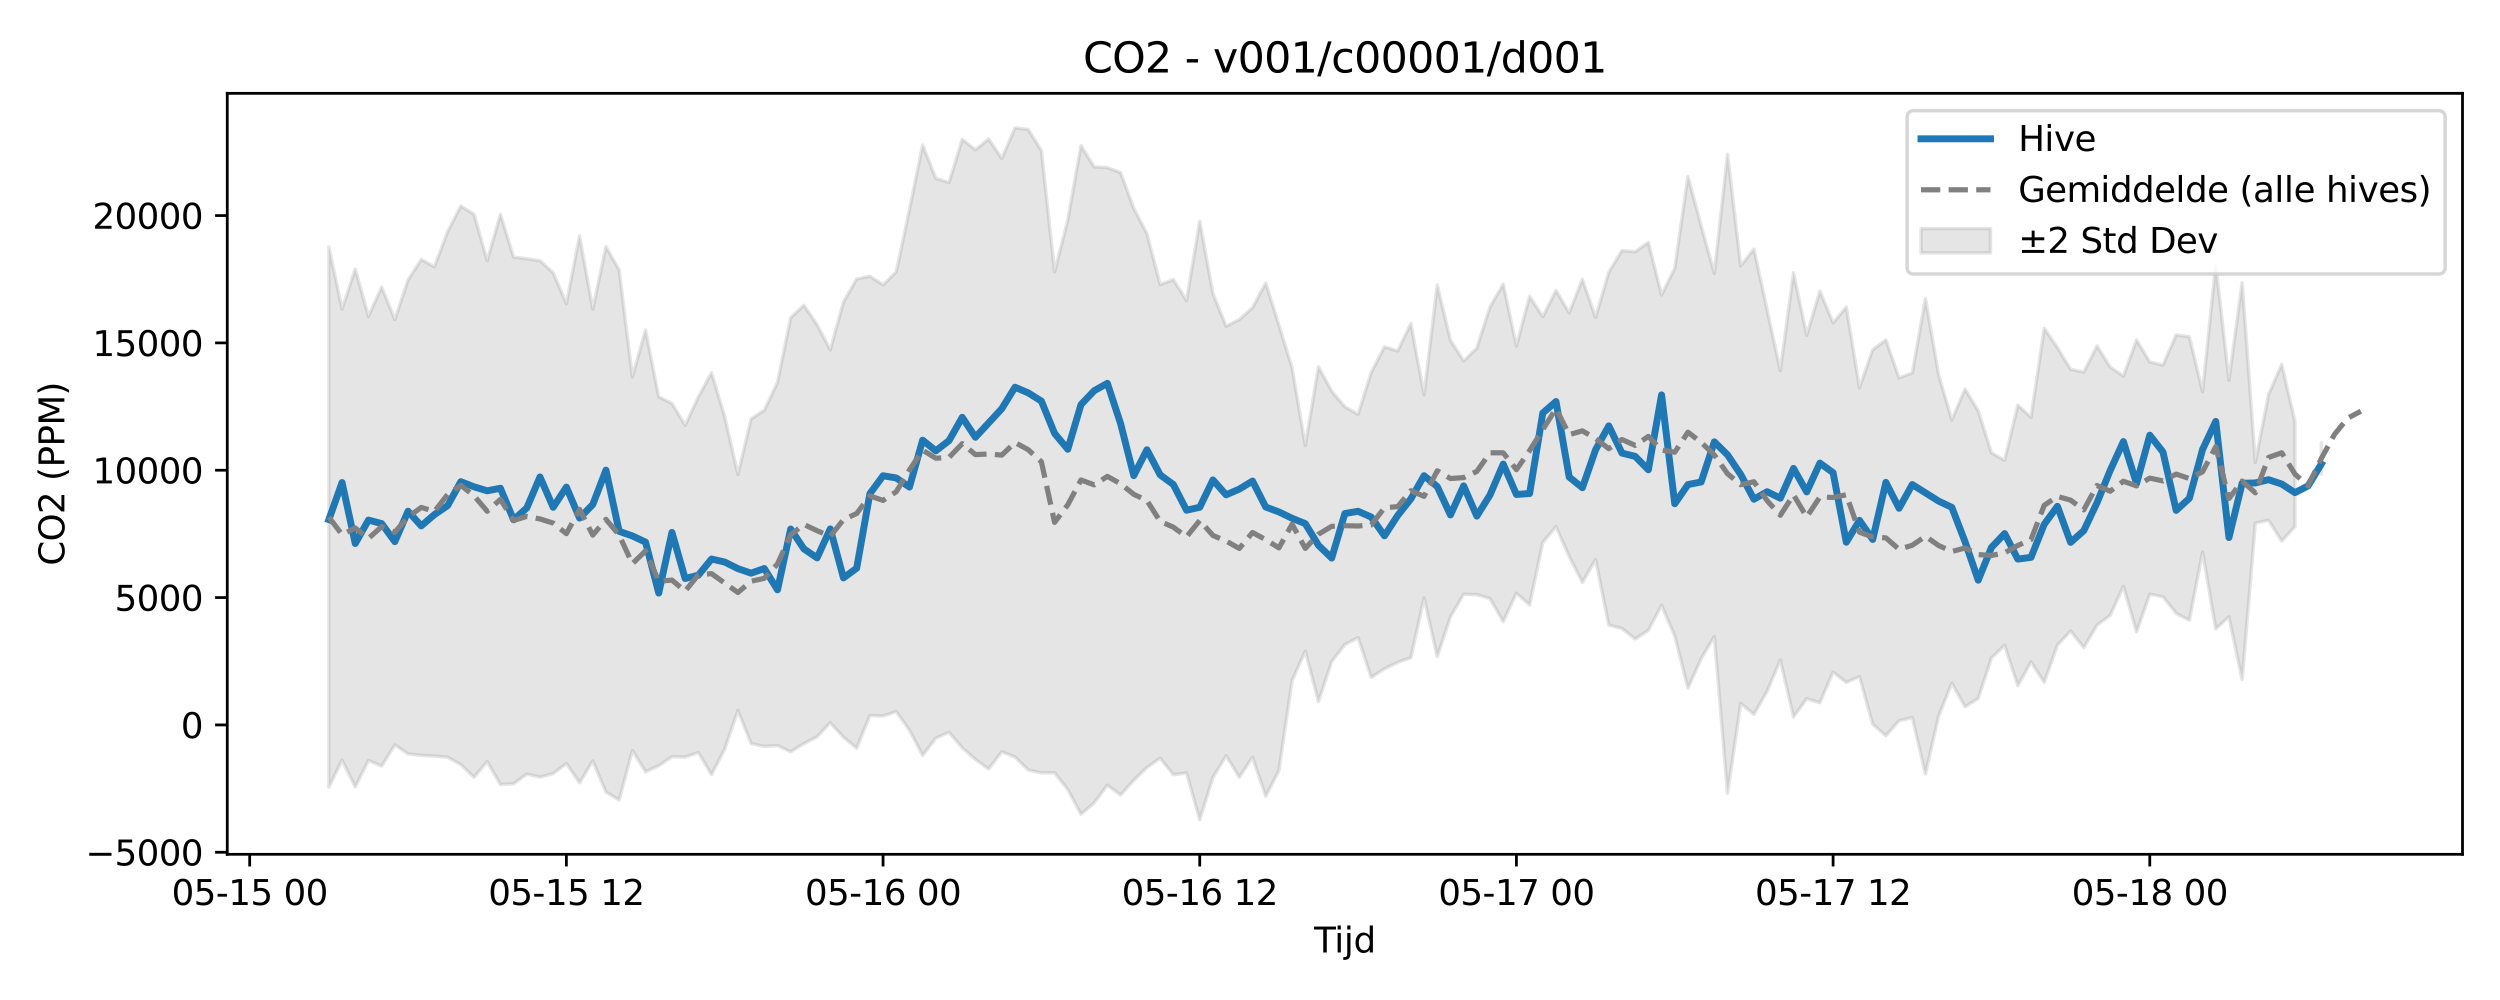 <?xml version="1.0" encoding="utf-8" standalone="no"?>
<!DOCTYPE svg PUBLIC "-//W3C//DTD SVG 1.1//EN"
  "http://www.w3.org/Graphics/SVG/1.1/DTD/svg11.dtd">
<svg xmlns:xlink="http://www.w3.org/1999/xlink" width="720pt" height="288pt" viewBox="0 0 720 288" xmlns="http://www.w3.org/2000/svg" version="1.1">
 <defs>
  <style type="text/css">*{stroke-linejoin: round; stroke-linecap: butt}</style>
 </defs>
 <g id="figure_1">
  <g id="patch_1">
   <path d="M 0 288 
L 720 288 
L 720 0 
L 0 0 
z
" style="fill: #ffffff"/>
  </g>
  <g id="axes_1">
   <g id="patch_2">
    <path d="M 65.45 246.04 
L 709.2 246.04 
L 709.2 26.88 
L 65.45 26.88 
z
" style="fill: #ffffff"/>
   </g>
   <g id="FillBetweenPolyCollection_1">
    <path d="M 94.711 71.135 
L 94.711 226.713 
L 98.512 218.918 
L 102.312 226.625 
L 106.112 219.021 
L 109.912 220.638 
L 113.712 214.525 
L 117.512 217.13 
L 121.313 217.547 
L 125.113 217.755 
L 128.913 218.064 
L 132.713 220.215 
L 136.513 223.852 
L 140.313 219.365 
L 144.114 225.924 
L 147.914 225.741 
L 151.714 222.927 
L 155.514 223.81 
L 159.314 222.791 
L 163.115 219.898 
L 166.915 225.449 
L 170.715 219.152 
L 174.515 228.114 
L 178.315 230.399 
L 182.115 216.155 
L 185.916 222.254 
L 189.716 220.526 
L 193.516 217.942 
L 197.316 218.049 
L 201.116 216.725 
L 204.916 223.088 
L 208.717 215.736 
L 212.517 204.621 
L 216.317 214.151 
L 220.117 214.958 
L 223.917 214.728 
L 227.718 216.521 
L 231.518 214.16 
L 235.318 212.177 
L 239.118 208.147 
L 242.918 212.339 
L 246.718 215.448 
L 250.519 206.08 
L 254.319 206.208 
L 258.119 204.923 
L 261.919 210.289 
L 265.719 217.528 
L 269.52 212.58 
L 273.32 210.917 
L 277.12 215.375 
L 280.92 218.718 
L 284.72 221.469 
L 288.52 216.501 
L 292.321 218.024 
L 296.121 221.759 
L 299.921 222.583 
L 303.721 222.565 
L 307.521 227.386 
L 311.321 234.509 
L 315.122 231.216 
L 318.922 226.123 
L 322.722 228.953 
L 326.522 224.732 
L 330.322 221.014 
L 334.123 218.35 
L 337.923 223.122 
L 341.723 222.615 
L 345.523 236.078 
L 349.323 223.884 
L 353.123 217.669 
L 356.924 223.871 
L 360.724 218.088 
L 364.524 229.313 
L 368.324 221.953 
L 372.124 195.986 
L 375.924 187.546 
L 379.725 202.037 
L 383.525 190.523 
L 387.325 185.628 
L 391.125 183.638 
L 394.925 195.094 
L 398.726 192.602 
L 402.526 190.754 
L 406.326 189.431 
L 410.126 172.179 
L 413.926 189.099 
L 417.726 177.658 
L 421.527 171.144 
L 425.327 171.258 
L 429.127 172.405 
L 432.927 179.016 
L 436.727 170.85 
L 440.527 174.208 
L 444.328 156.226 
L 448.128 151.692 
L 451.928 160.256 
L 455.728 167.73 
L 459.528 161.166 
L 463.329 180.018 
L 467.129 181 
L 470.929 184.056 
L 474.729 181.537 
L 478.529 174.308 
L 482.329 183.191 
L 486.13 198.176 
L 489.93 189.702 
L 493.73 183.332 
L 497.53 228.474 
L 501.33 202.569 
L 505.13 205.75 
L 508.931 199.11 
L 512.731 190.072 
L 516.531 206.486 
L 520.331 201.232 
L 524.131 202.383 
L 527.932 193.56 
L 531.732 196.553 
L 535.532 194.835 
L 539.332 208.557 
L 543.132 211.909 
L 546.932 207.571 
L 550.733 206.656 
L 554.533 222.901 
L 558.333 206.205 
L 562.133 196.72 
L 565.933 203.579 
L 569.734 201.115 
L 573.534 189.522 
L 577.334 185.849 
L 581.134 197.475 
L 584.934 190.634 
L 588.734 196.496 
L 592.535 185.808 
L 596.335 181.726 
L 600.135 186.503 
L 603.935 180.041 
L 607.735 177.245 
L 611.535 168.871 
L 615.336 181.966 
L 619.136 171.134 
L 622.936 171.879 
L 626.736 176.632 
L 630.536 178.647 
L 634.337 158.944 
L 638.137 181.109 
L 641.937 177.639 
L 645.737 195.715 
L 649.537 150.649 
L 653.337 149.852 
L 657.138 155.859 
L 660.938 151.675 
L 660.938 121.373 
L 660.938 121.373 
L 657.138 104.95 
L 653.337 113.631 
L 649.537 133.2 
L 645.737 81.396 
L 641.937 109.523 
L 638.137 76.232 
L 634.337 112.8 
L 630.536 97.003 
L 626.736 96.461 
L 622.936 105.125 
L 619.136 104.252 
L 615.336 97.911 
L 611.535 108.341 
L 607.735 105.712 
L 603.935 99.622 
L 600.135 107.167 
L 596.335 106.36 
L 592.535 100.132 
L 588.734 94.553 
L 584.934 120.186 
L 581.134 116.702 
L 577.334 132.58 
L 573.534 130.43 
L 569.734 118.329 
L 565.933 112.055 
L 562.133 120.948 
L 558.333 108.015 
L 554.533 86.016 
L 550.733 107.4 
L 546.932 108.841 
L 543.132 97.903 
L 539.332 100.738 
L 535.532 111.711 
L 531.732 88.443 
L 527.932 92.987 
L 524.131 83.863 
L 520.331 96.549 
L 516.531 78.553 
L 512.731 106.734 
L 508.931 89.271 
L 505.13 71.748 
L 501.33 76.606 
L 497.53 44.418 
L 493.73 78.726 
L 489.93 65.067 
L 486.13 50.781 
L 482.329 77.279 
L 478.529 84.971 
L 474.729 69.822 
L 470.929 72.496 
L 467.129 72.171 
L 463.329 78.418 
L 459.528 91.418 
L 455.728 80.45 
L 451.928 90.111 
L 448.128 83.643 
L 444.328 91.217 
L 440.527 85.324 
L 436.727 99.67 
L 432.927 81.817 
L 429.127 88.399 
L 425.327 100.255 
L 421.527 103.955 
L 417.726 97.976 
L 413.926 82.078 
L 410.126 113.711 
L 406.326 93.208 
L 402.526 101.077 
L 398.726 99.875 
L 394.925 107.236 
L 391.125 119.338 
L 387.325 117.169 
L 383.525 112.651 
L 379.725 105.664 
L 375.924 128.3 
L 372.124 105.952 
L 368.324 93.624 
L 364.524 81.522 
L 360.724 88.638 
L 356.924 92.028 
L 353.123 93.966 
L 349.323 84.548 
L 345.523 63.71 
L 341.723 86.559 
L 337.923 80.528 
L 334.123 81.958 
L 330.322 67.318 
L 326.522 59.988 
L 322.722 49.705 
L 318.922 48.266 
L 315.122 48.054 
L 311.321 41.953 
L 307.521 63.383 
L 303.721 78.317 
L 299.921 43.397 
L 296.121 37.276 
L 292.321 36.842 
L 288.52 45.643 
L 284.72 40.023 
L 280.92 43.145 
L 277.12 40.172 
L 273.32 52.562 
L 269.52 51.359 
L 265.719 41.749 
L 261.919 60.415 
L 258.119 78.3 
L 254.319 82.043 
L 250.519 79.546 
L 246.718 80.341 
L 242.918 86.975 
L 239.118 100.789 
L 235.318 93.502 
L 231.518 87.915 
L 227.718 91.485 
L 223.917 110.126 
L 220.117 118.134 
L 216.317 120.645 
L 212.517 136.662 
L 208.717 120.03 
L 204.916 107.332 
L 201.116 114.364 
L 197.316 122.462 
L 193.516 116.191 
L 189.716 114.283 
L 185.916 95.046 
L 182.115 108.575 
L 178.315 77.765 
L 174.515 71.036 
L 170.715 89.074 
L 166.915 67.949 
L 163.115 87.484 
L 159.314 78.515 
L 155.514 75.097 
L 151.714 74.508 
L 147.914 74.041 
L 144.114 61.731 
L 140.313 75.099 
L 136.513 61.703 
L 132.713 59.337 
L 128.913 66.732 
L 125.113 76.848 
L 121.313 74.729 
L 117.512 80.663 
L 113.712 92.037 
L 109.912 82.681 
L 106.112 91.148 
L 102.312 77.512 
L 98.512 89.024 
L 94.711 71.135 
z
" clip-path="url(#pd9dbe5fbb4)" style="fill: #808080; fill-opacity: 0.2; stroke: #808080; stroke-opacity: 0.2"/>
    <path d="M 668.538 127.556 
L 668.538 136.539 
L 668.538 127.556 
L 668.538 127.556 
z
" clip-path="url(#pd9dbe5fbb4)" style="fill: #808080; fill-opacity: 0.2; stroke: #808080; stroke-opacity: 0.2"/>
   </g>
   <g id="matplotlib.axis_1">
    <g id="xtick_1">
     <g id="line2d_1">
      <defs>
       <path id="m544243dff1" d="M 0 0 
L 0 3.5 
" style="stroke: #000000; stroke-width: 0.8"/>
      </defs>
      <g>
       <use xlink:href="#m544243dff1" x="71.91" y="246.04" style="stroke: #000000; stroke-width: 0.8"/>
      </g>
     </g>
     <g id="text_1">
      <!-- 05-15 00 -->
      <g transform="translate(49.43 260.638) scale(0.1 -0.1)">
       <defs>
        <path id="DejaVuSans-30" d="M 2034 4250 
Q 1547 4250 1301 3770 
Q 1056 3291 1056 2328 
Q 1056 1369 1301 889 
Q 1547 409 2034 409 
Q 2525 409 2770 889 
Q 3016 1369 3016 2328 
Q 3016 3291 2770 3770 
Q 2525 4250 2034 4250 
z
M 2034 4750 
Q 2819 4750 3233 4129 
Q 3647 3509 3647 2328 
Q 3647 1150 3233 529 
Q 2819 -91 2034 -91 
Q 1250 -91 836 529 
Q 422 1150 422 2328 
Q 422 3509 836 4129 
Q 1250 4750 2034 4750 
z
" transform="scale(0.016)"/>
        <path id="DejaVuSans-35" d="M 691 4666 
L 3169 4666 
L 3169 4134 
L 1269 4134 
L 1269 2991 
Q 1406 3038 1543 3061 
Q 1681 3084 1819 3084 
Q 2600 3084 3056 2656 
Q 3513 2228 3513 1497 
Q 3513 744 3044 326 
Q 2575 -91 1722 -91 
Q 1428 -91 1123 -41 
Q 819 9 494 109 
L 494 744 
Q 775 591 1075 516 
Q 1375 441 1709 441 
Q 2250 441 2565 725 
Q 2881 1009 2881 1497 
Q 2881 1984 2565 2268 
Q 2250 2553 1709 2553 
Q 1456 2553 1204 2497 
Q 953 2441 691 2322 
L 691 4666 
z
" transform="scale(0.016)"/>
        <path id="DejaVuSans-2d" d="M 313 2009 
L 1997 2009 
L 1997 1497 
L 313 1497 
L 313 2009 
z
" transform="scale(0.016)"/>
        <path id="DejaVuSans-31" d="M 794 531 
L 1825 531 
L 1825 4091 
L 703 3866 
L 703 4441 
L 1819 4666 
L 2450 4666 
L 2450 531 
L 3481 531 
L 3481 0 
L 794 0 
L 794 531 
z
" transform="scale(0.016)"/>
        <path id="DejaVuSans-20" transform="scale(0.016)"/>
       </defs>
       <use xlink:href="#DejaVuSans-30"/>
       <use xlink:href="#DejaVuSans-35" transform="translate(63.623 0)"/>
       <use xlink:href="#DejaVuSans-2d" transform="translate(127.246 0)"/>
       <use xlink:href="#DejaVuSans-31" transform="translate(163.33 0)"/>
       <use xlink:href="#DejaVuSans-35" transform="translate(226.953 0)"/>
       <use xlink:href="#DejaVuSans-20" transform="translate(290.576 0)"/>
       <use xlink:href="#DejaVuSans-30" transform="translate(322.363 0)"/>
       <use xlink:href="#DejaVuSans-30" transform="translate(385.986 0)"/>
      </g>
     </g>
    </g>
    <g id="xtick_2">
     <g id="line2d_2">
      <g>
       <use xlink:href="#m544243dff1" x="163.115" y="246.04" style="stroke: #000000; stroke-width: 0.8"/>
      </g>
     </g>
     <g id="text_2">
      <!-- 05-15 12 -->
      <g transform="translate(140.634 260.638) scale(0.1 -0.1)">
       <defs>
        <path id="DejaVuSans-32" d="M 1228 531 
L 3431 531 
L 3431 0 
L 469 0 
L 469 531 
Q 828 903 1448 1529 
Q 2069 2156 2228 2338 
Q 2531 2678 2651 2914 
Q 2772 3150 2772 3378 
Q 2772 3750 2511 3984 
Q 2250 4219 1831 4219 
Q 1534 4219 1204 4116 
Q 875 4013 500 3803 
L 500 4441 
Q 881 4594 1212 4672 
Q 1544 4750 1819 4750 
Q 2544 4750 2975 4387 
Q 3406 4025 3406 3419 
Q 3406 3131 3298 2873 
Q 3191 2616 2906 2266 
Q 2828 2175 2409 1742 
Q 1991 1309 1228 531 
z
" transform="scale(0.016)"/>
       </defs>
       <use xlink:href="#DejaVuSans-30"/>
       <use xlink:href="#DejaVuSans-35" transform="translate(63.623 0)"/>
       <use xlink:href="#DejaVuSans-2d" transform="translate(127.246 0)"/>
       <use xlink:href="#DejaVuSans-31" transform="translate(163.33 0)"/>
       <use xlink:href="#DejaVuSans-35" transform="translate(226.953 0)"/>
       <use xlink:href="#DejaVuSans-20" transform="translate(290.576 0)"/>
       <use xlink:href="#DejaVuSans-31" transform="translate(322.363 0)"/>
       <use xlink:href="#DejaVuSans-32" transform="translate(385.986 0)"/>
      </g>
     </g>
    </g>
    <g id="xtick_3">
     <g id="line2d_3">
      <g>
       <use xlink:href="#m544243dff1" x="254.319" y="246.04" style="stroke: #000000; stroke-width: 0.8"/>
      </g>
     </g>
     <g id="text_3">
      <!-- 05-16 00 -->
      <g transform="translate(231.838 260.638) scale(0.1 -0.1)">
       <defs>
        <path id="DejaVuSans-36" d="M 2113 2584 
Q 1688 2584 1439 2293 
Q 1191 2003 1191 1497 
Q 1191 994 1439 701 
Q 1688 409 2113 409 
Q 2538 409 2786 701 
Q 3034 994 3034 1497 
Q 3034 2003 2786 2293 
Q 2538 2584 2113 2584 
z
M 3366 4563 
L 3366 3988 
Q 3128 4100 2886 4159 
Q 2644 4219 2406 4219 
Q 1781 4219 1451 3797 
Q 1122 3375 1075 2522 
Q 1259 2794 1537 2939 
Q 1816 3084 2150 3084 
Q 2853 3084 3261 2657 
Q 3669 2231 3669 1497 
Q 3669 778 3244 343 
Q 2819 -91 2113 -91 
Q 1303 -91 875 529 
Q 447 1150 447 2328 
Q 447 3434 972 4092 
Q 1497 4750 2381 4750 
Q 2619 4750 2861 4703 
Q 3103 4656 3366 4563 
z
" transform="scale(0.016)"/>
       </defs>
       <use xlink:href="#DejaVuSans-30"/>
       <use xlink:href="#DejaVuSans-35" transform="translate(63.623 0)"/>
       <use xlink:href="#DejaVuSans-2d" transform="translate(127.246 0)"/>
       <use xlink:href="#DejaVuSans-31" transform="translate(163.33 0)"/>
       <use xlink:href="#DejaVuSans-36" transform="translate(226.953 0)"/>
       <use xlink:href="#DejaVuSans-20" transform="translate(290.576 0)"/>
       <use xlink:href="#DejaVuSans-30" transform="translate(322.363 0)"/>
       <use xlink:href="#DejaVuSans-30" transform="translate(385.986 0)"/>
      </g>
     </g>
    </g>
    <g id="xtick_4">
     <g id="line2d_4">
      <g>
       <use xlink:href="#m544243dff1" x="345.523" y="246.04" style="stroke: #000000; stroke-width: 0.8"/>
      </g>
     </g>
     <g id="text_4">
      <!-- 05-16 12 -->
      <g transform="translate(323.043 260.638) scale(0.1 -0.1)">
       <use xlink:href="#DejaVuSans-30"/>
       <use xlink:href="#DejaVuSans-35" transform="translate(63.623 0)"/>
       <use xlink:href="#DejaVuSans-2d" transform="translate(127.246 0)"/>
       <use xlink:href="#DejaVuSans-31" transform="translate(163.33 0)"/>
       <use xlink:href="#DejaVuSans-36" transform="translate(226.953 0)"/>
       <use xlink:href="#DejaVuSans-20" transform="translate(290.576 0)"/>
       <use xlink:href="#DejaVuSans-31" transform="translate(322.363 0)"/>
       <use xlink:href="#DejaVuSans-32" transform="translate(385.986 0)"/>
      </g>
     </g>
    </g>
    <g id="xtick_5">
     <g id="line2d_5">
      <g>
       <use xlink:href="#m544243dff1" x="436.727" y="246.04" style="stroke: #000000; stroke-width: 0.8"/>
      </g>
     </g>
     <g id="text_5">
      <!-- 05-17 00 -->
      <g transform="translate(414.247 260.638) scale(0.1 -0.1)">
       <defs>
        <path id="DejaVuSans-37" d="M 525 4666 
L 3525 4666 
L 3525 4397 
L 1831 0 
L 1172 0 
L 2766 4134 
L 525 4134 
L 525 4666 
z
" transform="scale(0.016)"/>
       </defs>
       <use xlink:href="#DejaVuSans-30"/>
       <use xlink:href="#DejaVuSans-35" transform="translate(63.623 0)"/>
       <use xlink:href="#DejaVuSans-2d" transform="translate(127.246 0)"/>
       <use xlink:href="#DejaVuSans-31" transform="translate(163.33 0)"/>
       <use xlink:href="#DejaVuSans-37" transform="translate(226.953 0)"/>
       <use xlink:href="#DejaVuSans-20" transform="translate(290.576 0)"/>
       <use xlink:href="#DejaVuSans-30" transform="translate(322.363 0)"/>
       <use xlink:href="#DejaVuSans-30" transform="translate(385.986 0)"/>
      </g>
     </g>
    </g>
    <g id="xtick_6">
     <g id="line2d_6">
      <g>
       <use xlink:href="#m544243dff1" x="527.932" y="246.04" style="stroke: #000000; stroke-width: 0.8"/>
      </g>
     </g>
     <g id="text_6">
      <!-- 05-17 12 -->
      <g transform="translate(505.451 260.638) scale(0.1 -0.1)">
       <use xlink:href="#DejaVuSans-30"/>
       <use xlink:href="#DejaVuSans-35" transform="translate(63.623 0)"/>
       <use xlink:href="#DejaVuSans-2d" transform="translate(127.246 0)"/>
       <use xlink:href="#DejaVuSans-31" transform="translate(163.33 0)"/>
       <use xlink:href="#DejaVuSans-37" transform="translate(226.953 0)"/>
       <use xlink:href="#DejaVuSans-20" transform="translate(290.576 0)"/>
       <use xlink:href="#DejaVuSans-31" transform="translate(322.363 0)"/>
       <use xlink:href="#DejaVuSans-32" transform="translate(385.986 0)"/>
      </g>
     </g>
    </g>
    <g id="xtick_7">
     <g id="line2d_7">
      <g>
       <use xlink:href="#m544243dff1" x="619.136" y="246.04" style="stroke: #000000; stroke-width: 0.8"/>
      </g>
     </g>
     <g id="text_7">
      <!-- 05-18 00 -->
      <g transform="translate(596.655 260.638) scale(0.1 -0.1)">
       <defs>
        <path id="DejaVuSans-38" d="M 2034 2216 
Q 1584 2216 1326 1975 
Q 1069 1734 1069 1313 
Q 1069 891 1326 650 
Q 1584 409 2034 409 
Q 2484 409 2743 651 
Q 3003 894 3003 1313 
Q 3003 1734 2745 1975 
Q 2488 2216 2034 2216 
z
M 1403 2484 
Q 997 2584 770 2862 
Q 544 3141 544 3541 
Q 544 4100 942 4425 
Q 1341 4750 2034 4750 
Q 2731 4750 3128 4425 
Q 3525 4100 3525 3541 
Q 3525 3141 3298 2862 
Q 3072 2584 2669 2484 
Q 3125 2378 3379 2068 
Q 3634 1759 3634 1313 
Q 3634 634 3220 271 
Q 2806 -91 2034 -91 
Q 1263 -91 848 271 
Q 434 634 434 1313 
Q 434 1759 690 2068 
Q 947 2378 1403 2484 
z
M 1172 3481 
Q 1172 3119 1398 2916 
Q 1625 2713 2034 2713 
Q 2441 2713 2670 2916 
Q 2900 3119 2900 3481 
Q 2900 3844 2670 4047 
Q 2441 4250 2034 4250 
Q 1625 4250 1398 4047 
Q 1172 3844 1172 3481 
z
" transform="scale(0.016)"/>
       </defs>
       <use xlink:href="#DejaVuSans-30"/>
       <use xlink:href="#DejaVuSans-35" transform="translate(63.623 0)"/>
       <use xlink:href="#DejaVuSans-2d" transform="translate(127.246 0)"/>
       <use xlink:href="#DejaVuSans-31" transform="translate(163.33 0)"/>
       <use xlink:href="#DejaVuSans-38" transform="translate(226.953 0)"/>
       <use xlink:href="#DejaVuSans-20" transform="translate(290.576 0)"/>
       <use xlink:href="#DejaVuSans-30" transform="translate(322.363 0)"/>
       <use xlink:href="#DejaVuSans-30" transform="translate(385.986 0)"/>
      </g>
     </g>
    </g>
    <g id="text_8">
     <!-- Tijd -->
     <g transform="translate(378.475 274.317) scale(0.1 -0.1)">
      <defs>
       <path id="DejaVuSans-54" d="M -19 4666 
L 3928 4666 
L 3928 4134 
L 2272 4134 
L 2272 0 
L 1638 0 
L 1638 4134 
L -19 4134 
L -19 4666 
z
" transform="scale(0.016)"/>
       <path id="DejaVuSans-69" d="M 603 3500 
L 1178 3500 
L 1178 0 
L 603 0 
L 603 3500 
z
M 603 4863 
L 1178 4863 
L 1178 4134 
L 603 4134 
L 603 4863 
z
" transform="scale(0.016)"/>
       <path id="DejaVuSans-6a" d="M 603 3500 
L 1178 3500 
L 1178 -63 
Q 1178 -731 923 -1031 
Q 669 -1331 103 -1331 
L -116 -1331 
L -116 -844 
L 38 -844 
Q 366 -844 484 -692 
Q 603 -541 603 -63 
L 603 3500 
z
M 603 4863 
L 1178 4863 
L 1178 4134 
L 603 4134 
L 603 4863 
z
" transform="scale(0.016)"/>
       <path id="DejaVuSans-64" d="M 2906 2969 
L 2906 4863 
L 3481 4863 
L 3481 0 
L 2906 0 
L 2906 525 
Q 2725 213 2448 61 
Q 2172 -91 1784 -91 
Q 1150 -91 751 415 
Q 353 922 353 1747 
Q 353 2572 751 3078 
Q 1150 3584 1784 3584 
Q 2172 3584 2448 3432 
Q 2725 3281 2906 2969 
z
M 947 1747 
Q 947 1113 1208 752 
Q 1469 391 1925 391 
Q 2381 391 2643 752 
Q 2906 1113 2906 1747 
Q 2906 2381 2643 2742 
Q 2381 3103 1925 3103 
Q 1469 3103 1208 2742 
Q 947 2381 947 1747 
z
" transform="scale(0.016)"/>
      </defs>
      <use xlink:href="#DejaVuSans-54"/>
      <use xlink:href="#DejaVuSans-69" transform="translate(57.959 0)"/>
      <use xlink:href="#DejaVuSans-6a" transform="translate(85.742 0)"/>
      <use xlink:href="#DejaVuSans-64" transform="translate(113.525 0)"/>
     </g>
    </g>
   </g>
   <g id="matplotlib.axis_2">
    <g id="ytick_1">
     <g id="line2d_8">
      <defs>
       <path id="m543e38c7b6" d="M 0 0 
L -3.5 0 
" style="stroke: #000000; stroke-width: 0.8"/>
      </defs>
      <g>
       <use xlink:href="#m543e38c7b6" x="65.45" y="245.447" style="stroke: #000000; stroke-width: 0.8"/>
      </g>
     </g>
     <g id="text_9">
      <!-- −5000 -->
      <g transform="translate(24.62 249.246) scale(0.1 -0.1)">
       <defs>
        <path id="DejaVuSans-2212" d="M 678 2272 
L 4684 2272 
L 4684 1741 
L 678 1741 
L 678 2272 
z
" transform="scale(0.016)"/>
       </defs>
       <use xlink:href="#DejaVuSans-2212"/>
       <use xlink:href="#DejaVuSans-35" transform="translate(83.789 0)"/>
       <use xlink:href="#DejaVuSans-30" transform="translate(147.412 0)"/>
       <use xlink:href="#DejaVuSans-30" transform="translate(211.035 0)"/>
       <use xlink:href="#DejaVuSans-30" transform="translate(274.658 0)"/>
      </g>
     </g>
    </g>
    <g id="ytick_2">
     <g id="line2d_9">
      <g>
       <use xlink:href="#m543e38c7b6" x="65.45" y="208.774" style="stroke: #000000; stroke-width: 0.8"/>
      </g>
     </g>
     <g id="text_10">
      <!-- 0 -->
      <g transform="translate(52.087 212.573) scale(0.1 -0.1)">
       <use xlink:href="#DejaVuSans-30"/>
      </g>
     </g>
    </g>
    <g id="ytick_3">
     <g id="line2d_10">
      <g>
       <use xlink:href="#m543e38c7b6" x="65.45" y="172.101" style="stroke: #000000; stroke-width: 0.8"/>
      </g>
     </g>
     <g id="text_11">
      <!-- 5000 -->
      <g transform="translate(33 175.901) scale(0.1 -0.1)">
       <use xlink:href="#DejaVuSans-35"/>
       <use xlink:href="#DejaVuSans-30" transform="translate(63.623 0)"/>
       <use xlink:href="#DejaVuSans-30" transform="translate(127.246 0)"/>
       <use xlink:href="#DejaVuSans-30" transform="translate(190.869 0)"/>
      </g>
     </g>
    </g>
    <g id="ytick_4">
     <g id="line2d_11">
      <g>
       <use xlink:href="#m543e38c7b6" x="65.45" y="135.429" style="stroke: #000000; stroke-width: 0.8"/>
      </g>
     </g>
     <g id="text_12">
      <!-- 10000 -->
      <g transform="translate(26.637 139.228) scale(0.1 -0.1)">
       <use xlink:href="#DejaVuSans-31"/>
       <use xlink:href="#DejaVuSans-30" transform="translate(63.623 0)"/>
       <use xlink:href="#DejaVuSans-30" transform="translate(127.246 0)"/>
       <use xlink:href="#DejaVuSans-30" transform="translate(190.869 0)"/>
       <use xlink:href="#DejaVuSans-30" transform="translate(254.492 0)"/>
      </g>
     </g>
    </g>
    <g id="ytick_5">
     <g id="line2d_12">
      <g>
       <use xlink:href="#m543e38c7b6" x="65.45" y="98.756" style="stroke: #000000; stroke-width: 0.8"/>
      </g>
     </g>
     <g id="text_13">
      <!-- 15000 -->
      <g transform="translate(26.637 102.555) scale(0.1 -0.1)">
       <use xlink:href="#DejaVuSans-31"/>
       <use xlink:href="#DejaVuSans-35" transform="translate(63.623 0)"/>
       <use xlink:href="#DejaVuSans-30" transform="translate(127.246 0)"/>
       <use xlink:href="#DejaVuSans-30" transform="translate(190.869 0)"/>
       <use xlink:href="#DejaVuSans-30" transform="translate(254.492 0)"/>
      </g>
     </g>
    </g>
    <g id="ytick_6">
     <g id="line2d_13">
      <g>
       <use xlink:href="#m543e38c7b6" x="65.45" y="62.083" style="stroke: #000000; stroke-width: 0.8"/>
      </g>
     </g>
     <g id="text_14">
      <!-- 20000 -->
      <g transform="translate(26.637 65.883) scale(0.1 -0.1)">
       <use xlink:href="#DejaVuSans-32"/>
       <use xlink:href="#DejaVuSans-30" transform="translate(63.623 0)"/>
       <use xlink:href="#DejaVuSans-30" transform="translate(127.246 0)"/>
       <use xlink:href="#DejaVuSans-30" transform="translate(190.869 0)"/>
       <use xlink:href="#DejaVuSans-30" transform="translate(254.492 0)"/>
      </g>
     </g>
    </g>
    <g id="text_15">
     <!-- CO2 (PPM) -->
     <g transform="translate(18.541 162.903) rotate(-90) scale(0.1 -0.1)">
      <defs>
       <path id="DejaVuSans-43" d="M 4122 4306 
L 4122 3641 
Q 3803 3938 3442 4084 
Q 3081 4231 2675 4231 
Q 1875 4231 1450 3742 
Q 1025 3253 1025 2328 
Q 1025 1406 1450 917 
Q 1875 428 2675 428 
Q 3081 428 3442 575 
Q 3803 722 4122 1019 
L 4122 359 
Q 3791 134 3420 21 
Q 3050 -91 2638 -91 
Q 1578 -91 968 557 
Q 359 1206 359 2328 
Q 359 3453 968 4101 
Q 1578 4750 2638 4750 
Q 3056 4750 3426 4639 
Q 3797 4528 4122 4306 
z
" transform="scale(0.016)"/>
       <path id="DejaVuSans-4f" d="M 2522 4238 
Q 1834 4238 1429 3725 
Q 1025 3213 1025 2328 
Q 1025 1447 1429 934 
Q 1834 422 2522 422 
Q 3209 422 3611 934 
Q 4013 1447 4013 2328 
Q 4013 3213 3611 3725 
Q 3209 4238 2522 4238 
z
M 2522 4750 
Q 3503 4750 4090 4092 
Q 4678 3434 4678 2328 
Q 4678 1225 4090 567 
Q 3503 -91 2522 -91 
Q 1538 -91 948 565 
Q 359 1222 359 2328 
Q 359 3434 948 4092 
Q 1538 4750 2522 4750 
z
" transform="scale(0.016)"/>
       <path id="DejaVuSans-28" d="M 1984 4856 
Q 1566 4138 1362 3434 
Q 1159 2731 1159 2009 
Q 1159 1288 1364 580 
Q 1569 -128 1984 -844 
L 1484 -844 
Q 1016 -109 783 600 
Q 550 1309 550 2009 
Q 550 2706 781 3412 
Q 1013 4119 1484 4856 
L 1984 4856 
z
" transform="scale(0.016)"/>
       <path id="DejaVuSans-50" d="M 1259 4147 
L 1259 2394 
L 2053 2394 
Q 2494 2394 2734 2622 
Q 2975 2850 2975 3272 
Q 2975 3691 2734 3919 
Q 2494 4147 2053 4147 
L 1259 4147 
z
M 628 4666 
L 2053 4666 
Q 2838 4666 3239 4311 
Q 3641 3956 3641 3272 
Q 3641 2581 3239 2228 
Q 2838 1875 2053 1875 
L 1259 1875 
L 1259 0 
L 628 0 
L 628 4666 
z
" transform="scale(0.016)"/>
       <path id="DejaVuSans-4d" d="M 628 4666 
L 1569 4666 
L 2759 1491 
L 3956 4666 
L 4897 4666 
L 4897 0 
L 4281 0 
L 4281 4097 
L 3078 897 
L 2444 897 
L 1241 4097 
L 1241 0 
L 628 0 
L 628 4666 
z
" transform="scale(0.016)"/>
       <path id="DejaVuSans-29" d="M 513 4856 
L 1013 4856 
Q 1481 4119 1714 3412 
Q 1947 2706 1947 2009 
Q 1947 1309 1714 600 
Q 1481 -109 1013 -844 
L 513 -844 
Q 928 -128 1133 580 
Q 1338 1288 1338 2009 
Q 1338 2731 1133 3434 
Q 928 4138 513 4856 
z
" transform="scale(0.016)"/>
      </defs>
      <use xlink:href="#DejaVuSans-43"/>
      <use xlink:href="#DejaVuSans-4f" transform="translate(69.824 0)"/>
      <use xlink:href="#DejaVuSans-32" transform="translate(148.535 0)"/>
      <use xlink:href="#DejaVuSans-20" transform="translate(212.158 0)"/>
      <use xlink:href="#DejaVuSans-28" transform="translate(243.945 0)"/>
      <use xlink:href="#DejaVuSans-50" transform="translate(282.959 0)"/>
      <use xlink:href="#DejaVuSans-50" transform="translate(343.262 0)"/>
      <use xlink:href="#DejaVuSans-4d" transform="translate(403.564 0)"/>
      <use xlink:href="#DejaVuSans-29" transform="translate(489.844 0)"/>
     </g>
    </g>
   </g>
   <g id="line2d_14">
    <path d="M 94.711 149.643 
L 98.512 138.971 
L 102.312 156.533 
L 106.112 149.785 
L 109.912 150.792 
L 113.712 155.992 
L 117.512 147.226 
L 121.313 151.452 
L 125.113 148.203 
L 128.913 145.626 
L 132.713 138.722 
L 136.513 140.201 
L 140.313 141.353 
L 144.114 140.617 
L 147.914 149.694 
L 151.714 146.296 
L 155.514 137.367 
L 159.314 146.1 
L 163.115 140.294 
L 166.915 149.196 
L 170.715 145.311 
L 174.515 135.407 
L 178.315 153.017 
L 182.115 154.347 
L 185.916 156.129 
L 189.716 170.803 
L 193.516 153.34 
L 197.316 166.613 
L 201.116 165.666 
L 204.916 161.007 
L 208.717 161.872 
L 212.517 163.764 
L 216.317 165.072 
L 220.117 163.733 
L 223.917 169.864 
L 227.718 152.367 
L 231.518 158.075 
L 235.318 160.669 
L 239.118 152.323 
L 242.918 166.434 
L 246.718 163.642 
L 250.519 142.189 
L 254.319 137.018 
L 258.119 137.646 
L 261.919 140.279 
L 265.719 126.769 
L 269.52 129.835 
L 273.32 126.896 
L 277.12 120.192 
L 280.92 125.926 
L 288.52 117.699 
L 292.321 111.523 
L 296.121 113.139 
L 299.921 115.518 
L 303.721 124.813 
L 307.521 129.385 
L 311.321 116.53 
L 315.122 112.533 
L 318.922 110.396 
L 322.722 121.963 
L 326.522 136.974 
L 330.322 129.532 
L 334.123 136.754 
L 337.923 139.546 
L 341.723 146.941 
L 345.523 146.093 
L 349.323 138.216 
L 353.123 142.511 
L 356.924 140.861 
L 360.724 138.541 
L 364.524 146.02 
L 368.324 147.433 
L 372.124 149.264 
L 375.924 150.807 
L 379.725 157.056 
L 383.525 160.725 
L 387.325 147.892 
L 391.125 147.249 
L 394.925 148.922 
L 398.726 154.318 
L 402.526 148.472 
L 406.326 143.68 
L 410.126 137.003 
L 413.926 140.125 
L 417.726 148.301 
L 421.527 139.935 
L 425.327 148.631 
L 429.127 142.529 
L 432.927 133.661 
L 436.727 142.404 
L 440.527 142.137 
L 444.328 118.948 
L 448.128 115.645 
L 451.928 137.394 
L 455.728 140.463 
L 459.528 129.532 
L 463.329 122.648 
L 467.129 130.493 
L 470.929 131.434 
L 474.729 135.297 
L 478.529 113.736 
L 482.329 145.077 
L 486.13 139.558 
L 489.93 138.81 
L 493.73 127.253 
L 497.53 131.004 
L 501.33 136.649 
L 505.13 143.779 
L 508.931 141.612 
L 512.731 143.475 
L 516.531 134.908 
L 520.331 141.663 
L 524.131 133.375 
L 527.932 136.136 
L 531.732 156.154 
L 535.532 149.863 
L 539.332 155.357 
L 543.132 138.935 
L 546.932 146.383 
L 550.733 139.553 
L 558.333 144.322 
L 562.133 146.132 
L 565.933 156.029 
L 569.734 167.092 
L 573.534 157.669 
L 577.334 153.673 
L 581.134 161.021 
L 584.934 160.513 
L 588.734 151.007 
L 592.535 145.817 
L 596.335 156.195 
L 600.135 152.824 
L 603.935 144.785 
L 607.735 135.49 
L 611.535 127.18 
L 615.336 139.24 
L 619.136 125.336 
L 622.936 130.177 
L 626.736 146.985 
L 630.536 143.502 
L 634.337 129.449 
L 638.137 121.373 
L 641.937 154.816 
L 645.737 139.184 
L 649.537 139.089 
L 653.337 138.145 
L 657.138 139.404 
L 660.938 141.881 
L 664.738 139.937 
L 668.538 133.635 
L 668.538 133.635 
" clip-path="url(#pd9dbe5fbb4)" style="fill: none; stroke: #1f77b4; stroke-width: 2; stroke-linecap: square"/>
   </g>
   <g id="line2d_15">
    <path d="M 94.711 148.924 
L 98.512 153.971 
L 102.312 152.068 
L 106.112 155.084 
L 109.912 151.66 
L 113.712 153.281 
L 117.512 148.896 
L 121.313 146.138 
L 125.113 147.301 
L 128.913 142.398 
L 132.713 139.776 
L 136.513 142.777 
L 140.313 147.232 
L 144.114 143.828 
L 147.914 149.891 
L 151.714 148.717 
L 155.514 149.453 
L 159.314 150.653 
L 163.115 153.691 
L 166.915 146.699 
L 170.715 154.113 
L 174.515 149.575 
L 178.315 154.082 
L 182.115 162.365 
L 185.916 158.65 
L 189.716 167.405 
L 193.516 167.066 
L 197.316 170.255 
L 201.116 165.545 
L 204.916 165.21 
L 212.517 170.641 
L 216.317 167.398 
L 220.117 166.546 
L 223.917 162.427 
L 227.718 154.003 
L 231.518 151.038 
L 235.318 152.839 
L 239.118 154.468 
L 242.918 149.657 
L 246.718 147.894 
L 250.519 142.813 
L 254.319 144.125 
L 258.119 141.611 
L 261.919 135.352 
L 265.719 129.639 
L 269.52 131.969 
L 273.32 131.739 
L 277.12 127.774 
L 280.92 130.931 
L 284.72 130.746 
L 288.52 131.072 
L 292.321 127.433 
L 296.121 129.517 
L 299.921 132.99 
L 303.721 150.441 
L 307.521 145.385 
L 311.321 138.231 
L 315.122 139.635 
L 318.922 137.194 
L 322.722 139.329 
L 326.522 142.36 
L 330.322 144.166 
L 334.123 150.154 
L 337.923 151.825 
L 341.723 154.587 
L 345.523 149.894 
L 349.323 154.216 
L 353.123 155.818 
L 356.924 157.95 
L 360.724 153.363 
L 364.524 155.418 
L 368.324 157.789 
L 372.124 150.969 
L 375.924 157.923 
L 379.725 153.851 
L 383.525 151.587 
L 387.325 151.399 
L 391.125 151.488 
L 394.925 151.165 
L 398.726 146.239 
L 402.526 145.915 
L 406.326 141.32 
L 410.126 142.945 
L 413.926 135.588 
L 417.726 137.817 
L 421.527 137.55 
L 425.327 135.756 
L 429.127 130.402 
L 432.927 130.416 
L 436.727 135.26 
L 440.527 129.766 
L 448.128 117.668 
L 451.928 125.183 
L 455.728 124.09 
L 459.528 126.292 
L 463.329 129.218 
L 467.129 126.585 
L 470.929 128.276 
L 474.729 125.679 
L 478.529 129.64 
L 482.329 130.235 
L 486.13 124.478 
L 489.93 127.385 
L 493.73 131.029 
L 497.53 136.446 
L 501.33 139.587 
L 505.13 138.749 
L 508.931 144.19 
L 512.731 148.403 
L 516.531 142.519 
L 520.331 148.891 
L 524.131 143.123 
L 527.932 143.273 
L 531.732 142.498 
L 535.532 153.273 
L 539.332 154.648 
L 543.132 154.906 
L 546.932 158.206 
L 550.733 157.028 
L 554.533 154.459 
L 558.333 157.11 
L 562.133 158.834 
L 565.933 157.817 
L 569.734 159.722 
L 573.534 159.976 
L 577.334 159.215 
L 581.134 157.089 
L 584.934 155.41 
L 588.734 145.524 
L 592.535 142.97 
L 596.335 144.043 
L 600.135 146.835 
L 603.935 139.832 
L 607.735 141.478 
L 611.535 138.606 
L 615.336 139.938 
L 619.136 137.693 
L 622.936 138.502 
L 626.736 136.546 
L 630.536 137.825 
L 634.337 135.872 
L 638.137 128.67 
L 641.937 143.581 
L 645.737 138.556 
L 649.537 141.925 
L 653.337 131.742 
L 657.138 130.405 
L 660.938 136.524 
L 664.738 139.937 
L 668.538 132.047 
L 672.338 125.092 
L 676.138 120.425 
L 679.939 118.427 
L 679.939 118.427 
" clip-path="url(#pd9dbe5fbb4)" style="fill: none; stroke-dasharray: 5.55,2.4; stroke-dashoffset: 0; stroke: #808080; stroke-width: 1.5"/>
   </g>
   <g id="patch_3">
    <path d="M 65.45 246.04 
L 65.45 26.88 
" style="fill: none; stroke: #000000; stroke-width: 0.8; stroke-linejoin: miter; stroke-linecap: square"/>
   </g>
   <g id="patch_4">
    <path d="M 709.2 246.04 
L 709.2 26.88 
" style="fill: none; stroke: #000000; stroke-width: 0.8; stroke-linejoin: miter; stroke-linecap: square"/>
   </g>
   <g id="patch_5">
    <path d="M 65.45 246.04 
L 709.2 246.04 
" style="fill: none; stroke: #000000; stroke-width: 0.8; stroke-linejoin: miter; stroke-linecap: square"/>
   </g>
   <g id="patch_6">
    <path d="M 65.45 26.88 
L 709.2 26.88 
" style="fill: none; stroke: #000000; stroke-width: 0.8; stroke-linejoin: miter; stroke-linecap: square"/>
   </g>
   <g id="text_16">
    <!-- CO2 - v001/c00001/d001 -->
    <g transform="translate(311.922 20.88) scale(0.12 -0.12)">
     <defs>
      <path id="DejaVuSans-76" d="M 191 3500 
L 800 3500 
L 1894 563 
L 2988 3500 
L 3597 3500 
L 2284 0 
L 1503 0 
L 191 3500 
z
" transform="scale(0.016)"/>
      <path id="DejaVuSans-2f" d="M 1625 4666 
L 2156 4666 
L 531 -594 
L 0 -594 
L 1625 4666 
z
" transform="scale(0.016)"/>
      <path id="DejaVuSans-63" d="M 3122 3366 
L 3122 2828 
Q 2878 2963 2633 3030 
Q 2388 3097 2138 3097 
Q 1578 3097 1268 2742 
Q 959 2388 959 1747 
Q 959 1106 1268 751 
Q 1578 397 2138 397 
Q 2388 397 2633 464 
Q 2878 531 3122 666 
L 3122 134 
Q 2881 22 2623 -34 
Q 2366 -91 2075 -91 
Q 1284 -91 818 406 
Q 353 903 353 1747 
Q 353 2603 823 3093 
Q 1294 3584 2113 3584 
Q 2378 3584 2631 3529 
Q 2884 3475 3122 3366 
z
" transform="scale(0.016)"/>
     </defs>
     <use xlink:href="#DejaVuSans-43"/>
     <use xlink:href="#DejaVuSans-4f" transform="translate(69.824 0)"/>
     <use xlink:href="#DejaVuSans-32" transform="translate(148.535 0)"/>
     <use xlink:href="#DejaVuSans-20" transform="translate(212.158 0)"/>
     <use xlink:href="#DejaVuSans-2d" transform="translate(243.945 0)"/>
     <use xlink:href="#DejaVuSans-20" transform="translate(280.029 0)"/>
     <use xlink:href="#DejaVuSans-76" transform="translate(311.816 0)"/>
     <use xlink:href="#DejaVuSans-30" transform="translate(370.996 0)"/>
     <use xlink:href="#DejaVuSans-30" transform="translate(434.619 0)"/>
     <use xlink:href="#DejaVuSans-31" transform="translate(498.242 0)"/>
     <use xlink:href="#DejaVuSans-2f" transform="translate(561.865 0)"/>
     <use xlink:href="#DejaVuSans-63" transform="translate(595.557 0)"/>
     <use xlink:href="#DejaVuSans-30" transform="translate(650.537 0)"/>
     <use xlink:href="#DejaVuSans-30" transform="translate(714.16 0)"/>
     <use xlink:href="#DejaVuSans-30" transform="translate(777.783 0)"/>
     <use xlink:href="#DejaVuSans-30" transform="translate(841.406 0)"/>
     <use xlink:href="#DejaVuSans-31" transform="translate(905.029 0)"/>
     <use xlink:href="#DejaVuSans-2f" transform="translate(968.652 0)"/>
     <use xlink:href="#DejaVuSans-64" transform="translate(1002.344 0)"/>
     <use xlink:href="#DejaVuSans-30" transform="translate(1065.82 0)"/>
     <use xlink:href="#DejaVuSans-30" transform="translate(1129.443 0)"/>
     <use xlink:href="#DejaVuSans-31" transform="translate(1193.066 0)"/>
    </g>
   </g>
   <g id="legend_1">
    <g id="patch_7">
     <path d="M 551.256 78.914 
L 702.2 78.914 
Q 704.2 78.914 704.2 76.914 
L 704.2 33.88 
Q 704.2 31.88 702.2 31.88 
L 551.256 31.88 
Q 549.256 31.88 549.256 33.88 
L 549.256 76.914 
Q 549.256 78.914 551.256 78.914 
z
" style="fill: #ffffff; opacity: 0.8; stroke: #cccccc; stroke-linejoin: miter"/>
    </g>
    <g id="line2d_16">
     <path d="M 553.256 39.978 
L 563.256 39.978 
L 573.256 39.978 
" style="fill: none; stroke: #1f77b4; stroke-width: 2; stroke-linecap: square"/>
    </g>
    <g id="text_17">
     <!-- Hive -->
     <g transform="translate(581.256 43.478) scale(0.1 -0.1)">
      <defs>
       <path id="DejaVuSans-48" d="M 628 4666 
L 1259 4666 
L 1259 2753 
L 3553 2753 
L 3553 4666 
L 4184 4666 
L 4184 0 
L 3553 0 
L 3553 2222 
L 1259 2222 
L 1259 0 
L 628 0 
L 628 4666 
z
" transform="scale(0.016)"/>
       <path id="DejaVuSans-65" d="M 3597 1894 
L 3597 1613 
L 953 1613 
Q 991 1019 1311 708 
Q 1631 397 2203 397 
Q 2534 397 2845 478 
Q 3156 559 3463 722 
L 3463 178 
Q 3153 47 2828 -22 
Q 2503 -91 2169 -91 
Q 1331 -91 842 396 
Q 353 884 353 1716 
Q 353 2575 817 3079 
Q 1281 3584 2069 3584 
Q 2775 3584 3186 3129 
Q 3597 2675 3597 1894 
z
M 3022 2063 
Q 3016 2534 2758 2815 
Q 2500 3097 2075 3097 
Q 1594 3097 1305 2825 
Q 1016 2553 972 2059 
L 3022 2063 
z
" transform="scale(0.016)"/>
      </defs>
      <use xlink:href="#DejaVuSans-48"/>
      <use xlink:href="#DejaVuSans-69" transform="translate(75.195 0)"/>
      <use xlink:href="#DejaVuSans-76" transform="translate(102.979 0)"/>
      <use xlink:href="#DejaVuSans-65" transform="translate(162.158 0)"/>
     </g>
    </g>
    <g id="line2d_17">
     <path d="M 553.256 54.657 
L 563.256 54.657 
L 573.256 54.657 
" style="fill: none; stroke-dasharray: 5.55,2.4; stroke-dashoffset: 0; stroke: #808080; stroke-width: 1.5"/>
    </g>
    <g id="text_18">
     <!-- Gemiddelde (alle hives) -->
     <g transform="translate(581.256 58.157) scale(0.1 -0.1)">
      <defs>
       <path id="DejaVuSans-47" d="M 3809 666 
L 3809 1919 
L 2778 1919 
L 2778 2438 
L 4434 2438 
L 4434 434 
Q 4069 175 3628 42 
Q 3188 -91 2688 -91 
Q 1594 -91 976 548 
Q 359 1188 359 2328 
Q 359 3472 976 4111 
Q 1594 4750 2688 4750 
Q 3144 4750 3555 4637 
Q 3966 4525 4313 4306 
L 4313 3634 
Q 3963 3931 3569 4081 
Q 3175 4231 2741 4231 
Q 1884 4231 1454 3753 
Q 1025 3275 1025 2328 
Q 1025 1384 1454 906 
Q 1884 428 2741 428 
Q 3075 428 3337 486 
Q 3600 544 3809 666 
z
" transform="scale(0.016)"/>
       <path id="DejaVuSans-6d" d="M 3328 2828 
Q 3544 3216 3844 3400 
Q 4144 3584 4550 3584 
Q 5097 3584 5394 3201 
Q 5691 2819 5691 2113 
L 5691 0 
L 5113 0 
L 5113 2094 
Q 5113 2597 4934 2840 
Q 4756 3084 4391 3084 
Q 3944 3084 3684 2787 
Q 3425 2491 3425 1978 
L 3425 0 
L 2847 0 
L 2847 2094 
Q 2847 2600 2669 2842 
Q 2491 3084 2119 3084 
Q 1678 3084 1418 2786 
Q 1159 2488 1159 1978 
L 1159 0 
L 581 0 
L 581 3500 
L 1159 3500 
L 1159 2956 
Q 1356 3278 1631 3431 
Q 1906 3584 2284 3584 
Q 2666 3584 2933 3390 
Q 3200 3197 3328 2828 
z
" transform="scale(0.016)"/>
       <path id="DejaVuSans-6c" d="M 603 4863 
L 1178 4863 
L 1178 0 
L 603 0 
L 603 4863 
z
" transform="scale(0.016)"/>
       <path id="DejaVuSans-61" d="M 2194 1759 
Q 1497 1759 1228 1600 
Q 959 1441 959 1056 
Q 959 750 1161 570 
Q 1363 391 1709 391 
Q 2188 391 2477 730 
Q 2766 1069 2766 1631 
L 2766 1759 
L 2194 1759 
z
M 3341 1997 
L 3341 0 
L 2766 0 
L 2766 531 
Q 2569 213 2275 61 
Q 1981 -91 1556 -91 
Q 1019 -91 701 211 
Q 384 513 384 1019 
Q 384 1609 779 1909 
Q 1175 2209 1959 2209 
L 2766 2209 
L 2766 2266 
Q 2766 2663 2505 2880 
Q 2244 3097 1772 3097 
Q 1472 3097 1187 3025 
Q 903 2953 641 2809 
L 641 3341 
Q 956 3463 1253 3523 
Q 1550 3584 1831 3584 
Q 2591 3584 2966 3190 
Q 3341 2797 3341 1997 
z
" transform="scale(0.016)"/>
       <path id="DejaVuSans-68" d="M 3513 2113 
L 3513 0 
L 2938 0 
L 2938 2094 
Q 2938 2591 2744 2837 
Q 2550 3084 2163 3084 
Q 1697 3084 1428 2787 
Q 1159 2491 1159 1978 
L 1159 0 
L 581 0 
L 581 4863 
L 1159 4863 
L 1159 2956 
Q 1366 3272 1645 3428 
Q 1925 3584 2291 3584 
Q 2894 3584 3203 3211 
Q 3513 2838 3513 2113 
z
" transform="scale(0.016)"/>
       <path id="DejaVuSans-73" d="M 2834 3397 
L 2834 2853 
Q 2591 2978 2328 3040 
Q 2066 3103 1784 3103 
Q 1356 3103 1142 2972 
Q 928 2841 928 2578 
Q 928 2378 1081 2264 
Q 1234 2150 1697 2047 
L 1894 2003 
Q 2506 1872 2764 1633 
Q 3022 1394 3022 966 
Q 3022 478 2636 193 
Q 2250 -91 1575 -91 
Q 1294 -91 989 -36 
Q 684 19 347 128 
L 347 722 
Q 666 556 975 473 
Q 1284 391 1588 391 
Q 1994 391 2212 530 
Q 2431 669 2431 922 
Q 2431 1156 2273 1281 
Q 2116 1406 1581 1522 
L 1381 1569 
Q 847 1681 609 1914 
Q 372 2147 372 2553 
Q 372 3047 722 3315 
Q 1072 3584 1716 3584 
Q 2034 3584 2315 3537 
Q 2597 3491 2834 3397 
z
" transform="scale(0.016)"/>
      </defs>
      <use xlink:href="#DejaVuSans-47"/>
      <use xlink:href="#DejaVuSans-65" transform="translate(77.49 0)"/>
      <use xlink:href="#DejaVuSans-6d" transform="translate(139.014 0)"/>
      <use xlink:href="#DejaVuSans-69" transform="translate(236.426 0)"/>
      <use xlink:href="#DejaVuSans-64" transform="translate(264.209 0)"/>
      <use xlink:href="#DejaVuSans-64" transform="translate(327.686 0)"/>
      <use xlink:href="#DejaVuSans-65" transform="translate(391.162 0)"/>
      <use xlink:href="#DejaVuSans-6c" transform="translate(452.686 0)"/>
      <use xlink:href="#DejaVuSans-64" transform="translate(480.469 0)"/>
      <use xlink:href="#DejaVuSans-65" transform="translate(543.945 0)"/>
      <use xlink:href="#DejaVuSans-20" transform="translate(605.469 0)"/>
      <use xlink:href="#DejaVuSans-28" transform="translate(637.256 0)"/>
      <use xlink:href="#DejaVuSans-61" transform="translate(676.27 0)"/>
      <use xlink:href="#DejaVuSans-6c" transform="translate(737.549 0)"/>
      <use xlink:href="#DejaVuSans-6c" transform="translate(765.332 0)"/>
      <use xlink:href="#DejaVuSans-65" transform="translate(793.115 0)"/>
      <use xlink:href="#DejaVuSans-20" transform="translate(854.639 0)"/>
      <use xlink:href="#DejaVuSans-68" transform="translate(886.426 0)"/>
      <use xlink:href="#DejaVuSans-69" transform="translate(949.805 0)"/>
      <use xlink:href="#DejaVuSans-76" transform="translate(977.588 0)"/>
      <use xlink:href="#DejaVuSans-65" transform="translate(1036.768 0)"/>
      <use xlink:href="#DejaVuSans-73" transform="translate(1098.291 0)"/>
      <use xlink:href="#DejaVuSans-29" transform="translate(1150.391 0)"/>
     </g>
    </g>
    <g id="patch_8">
     <path d="M 553.256 72.835 
L 573.256 72.835 
L 573.256 65.835 
L 553.256 65.835 
z
" style="fill: #808080; fill-opacity: 0.2; stroke: #808080; stroke-opacity: 0.2; stroke-linejoin: miter"/>
    </g>
    <g id="text_19">
     <!-- ±2 Std Dev -->
     <g transform="translate(581.256 72.835) scale(0.1 -0.1)">
      <defs>
       <path id="DejaVuSans-b1" d="M 2944 4013 
L 2944 2803 
L 4684 2803 
L 4684 2272 
L 2944 2272 
L 2944 1063 
L 2419 1063 
L 2419 2272 
L 678 2272 
L 678 2803 
L 2419 2803 
L 2419 4013 
L 2944 4013 
z
M 678 531 
L 4684 531 
L 4684 0 
L 678 0 
L 678 531 
z
" transform="scale(0.016)"/>
       <path id="DejaVuSans-53" d="M 3425 4513 
L 3425 3897 
Q 3066 4069 2747 4153 
Q 2428 4238 2131 4238 
Q 1616 4238 1336 4038 
Q 1056 3838 1056 3469 
Q 1056 3159 1242 3001 
Q 1428 2844 1947 2747 
L 2328 2669 
Q 3034 2534 3370 2195 
Q 3706 1856 3706 1288 
Q 3706 609 3251 259 
Q 2797 -91 1919 -91 
Q 1588 -91 1214 -16 
Q 841 59 441 206 
L 441 856 
Q 825 641 1194 531 
Q 1563 422 1919 422 
Q 2459 422 2753 634 
Q 3047 847 3047 1241 
Q 3047 1584 2836 1778 
Q 2625 1972 2144 2069 
L 1759 2144 
Q 1053 2284 737 2584 
Q 422 2884 422 3419 
Q 422 4038 858 4394 
Q 1294 4750 2059 4750 
Q 2388 4750 2728 4690 
Q 3069 4631 3425 4513 
z
" transform="scale(0.016)"/>
       <path id="DejaVuSans-74" d="M 1172 4494 
L 1172 3500 
L 2356 3500 
L 2356 3053 
L 1172 3053 
L 1172 1153 
Q 1172 725 1289 603 
Q 1406 481 1766 481 
L 2356 481 
L 2356 0 
L 1766 0 
Q 1100 0 847 248 
Q 594 497 594 1153 
L 594 3053 
L 172 3053 
L 172 3500 
L 594 3500 
L 594 4494 
L 1172 4494 
z
" transform="scale(0.016)"/>
       <path id="DejaVuSans-44" d="M 1259 4147 
L 1259 519 
L 2022 519 
Q 2988 519 3436 956 
Q 3884 1394 3884 2338 
Q 3884 3275 3436 3711 
Q 2988 4147 2022 4147 
L 1259 4147 
z
M 628 4666 
L 1925 4666 
Q 3281 4666 3915 4102 
Q 4550 3538 4550 2338 
Q 4550 1131 3912 565 
Q 3275 0 1925 0 
L 628 0 
L 628 4666 
z
" transform="scale(0.016)"/>
      </defs>
      <use xlink:href="#DejaVuSans-b1"/>
      <use xlink:href="#DejaVuSans-32" transform="translate(83.789 0)"/>
      <use xlink:href="#DejaVuSans-20" transform="translate(147.412 0)"/>
      <use xlink:href="#DejaVuSans-53" transform="translate(179.199 0)"/>
      <use xlink:href="#DejaVuSans-74" transform="translate(242.676 0)"/>
      <use xlink:href="#DejaVuSans-64" transform="translate(281.885 0)"/>
      <use xlink:href="#DejaVuSans-20" transform="translate(345.361 0)"/>
      <use xlink:href="#DejaVuSans-44" transform="translate(377.148 0)"/>
      <use xlink:href="#DejaVuSans-65" transform="translate(454.15 0)"/>
      <use xlink:href="#DejaVuSans-76" transform="translate(515.674 0)"/>
     </g>
    </g>
   </g>
  </g>
 </g>
 <defs>
  <clipPath id="pd9dbe5fbb4">
   <rect x="65.45" y="26.88" width="643.75" height="219.16"/>
  </clipPath>
 </defs>
</svg>

